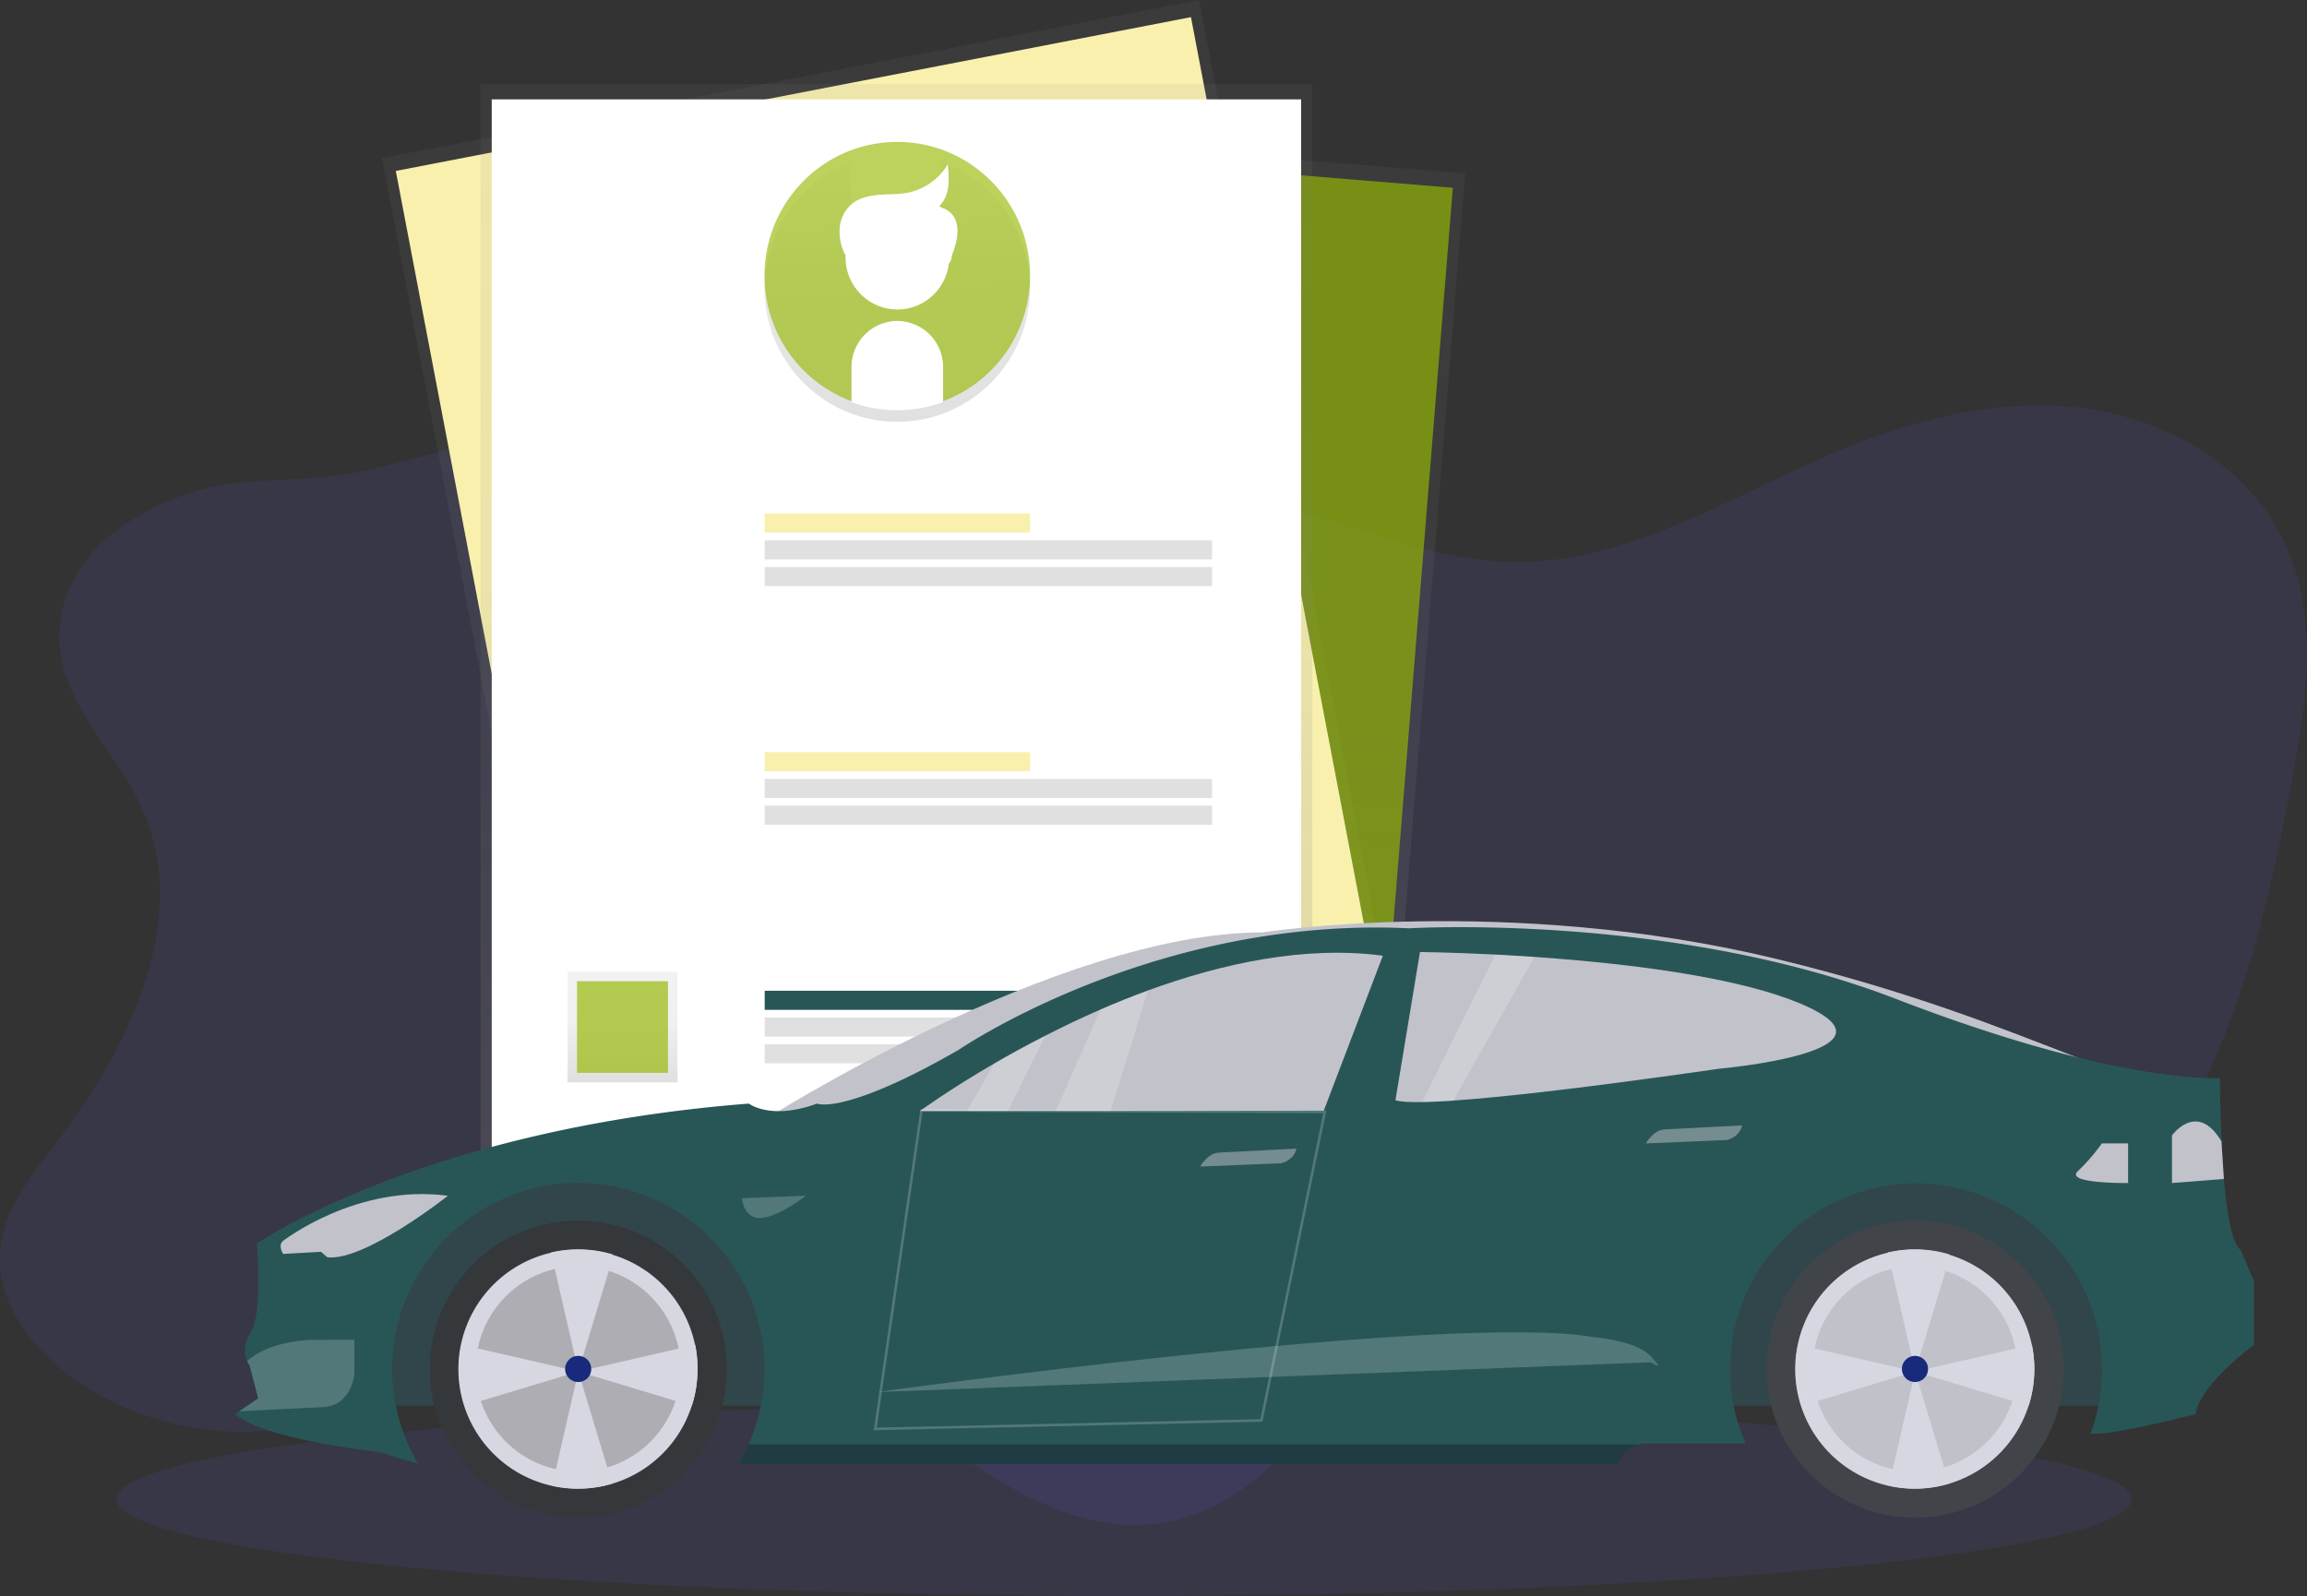 <?xml version="1.0" encoding="UTF-8" standalone="no"?>
<svg
   xmlns:dc="http://purl.org/dc/elements/1.1/"
   xmlns:cc="http://creativecommons.org/ns#"
   xmlns:rdf="http://www.w3.org/1999/02/22-rdf-syntax-ns#"
   xmlns:svg="http://www.w3.org/2000/svg"
   xmlns="http://www.w3.org/2000/svg"
   xmlns:xlink="http://www.w3.org/1999/xlink"
   xmlns:sodipodi="http://sodipodi.sourceforge.net/DTD/sodipodi-0.dtd"
   xmlns:inkscape="http://www.inkscape.org/namespaces/inkscape"
   id="062a65d4-6310-416e-8fb8-777315adf84b"
   data-name="Layer 1"
   width="1823.631"
   height="1262.018"
   viewBox="0 0 1823.631 1262.018"
   version="1.1"
   sodipodi:docname="main-show.svg"
   inkscape:version="0.92.4 (5da689c313, 2019-01-14)">
  <rect x="0" y="0" width="1823.631" height="1262.018" fill="#333333" stroke="none"/>
  <sodipodi:namedview
     pagecolor="#ffffff"
     bordercolor="#666666"
     borderopacity="1"
     objecttolerance="10"
     gridtolerance="10"
     guidetolerance="10"
     inkscape:pageopacity="0"
     inkscape:pageshadow="2"
     inkscape:window-width="1600"
     inkscape:window-height="838"
     id="namedview1542"
     showgrid="false"
     inkscape:zoom="0.31091811"
     inkscape:cx="838.70062"
     inkscape:cy="588.07881"
     inkscape:window-x="-8"
     inkscape:window-y="-8"
     inkscape:window-maximized="1"
     inkscape:current-layer="062a65d4-6310-416e-8fb8-777315adf84b" />
  <defs
     id="defs1481">
    <linearGradient
       id="7db19e5e-7cc3-41df-8a16-c81cf46c1195"
       x1="758.38"
       y1="801.59"
       x2="758.38"
       y2="131.56"
       gradientTransform="rotate(4.65,1291.924,-1733.373)"
       gradientUnits="userSpaceOnUse">
      <stop
         offset="0"
         stop-color="gray"
         stop-opacity="0.25"
         id="stop1463" />
      <stop
         offset="0.54"
         stop-color="gray"
         stop-opacity="0.12"
         id="stop1465" />
      <stop
         offset="1"
         stop-color="gray"
         stop-opacity="0.1"
         id="stop1467" />
    </linearGradient>
    <linearGradient
       id="87908c47-1c47-4a2f-b745-20cb7009bb75"
       x1="685.97"
       y1="797.2"
       x2="685.97"
       y2="126.94"
       gradientTransform="rotate(-10.87,147.515,1302.021)"
       xlink:href="#7db19e5e-7cc3-41df-8a16-c81cf46c1195" />
    <linearGradient
       id="f482b758-09b8-4320-b57c-ecd1bdf3658e"
       x1="517.93"
       y1="719.46"
       x2="517.93"
       y2="49.68"
       xlink:href="#7db19e5e-7cc3-41df-8a16-c81cf46c1195"
       gradientTransform="matrix(1.339,0,0,1.339,15.356,0)" />
    <linearGradient
       id="720977dd-28dd-4cd1-b9d4-02f8d793e7ce"
       x1="553.48"
       y1="380.79"
       x2="559.93"
       y2="535.01"
       gradientTransform="matrix(-1.339,0.013,-0.013,-1.339,1461.884,834.066)"
       gradientUnits="userSpaceOnUse">
      <stop
         offset="0"
         stop-opacity="0.12"
         id="stop1472" />
      <stop
         offset="0.55"
         stop-opacity="0.09"
         id="stop1474" />
      <stop
         offset="1"
         stop-opacity="0.02"
         id="stop1476" />
    </linearGradient>
    <linearGradient
       id="e8979000-d63e-4fe0-8af1-0dfdd65d3420"
       x1="356.17"
       y1="639.4"
       x2="356.17"
       y2="574"
       xlink:href="#7db19e5e-7cc3-41df-8a16-c81cf46c1195"
       gradientTransform="matrix(1.339,0,0,1.339,15.356,0)" />
    <linearGradient
       id="3889af47-bc7c-4009-b8ee-af9d60c73d61"
       x1="296"
       y1="675.66"
       x2="296"
       y2="478.3"
       xlink:href="#7db19e5e-7cc3-41df-8a16-c81cf46c1195"
       gradientTransform="translate(103.302,-65)" />
    <linearGradient
       gradientUnits="userSpaceOnUse"
       y2="513.71"
       x2="654.16"
       y1="770.88"
       x1="654.16"
       id="acc8b6a5-9f39-4130-a42e-d6ce30e2b206"
       gradientTransform="translate(1377.424,71.994)">
      <stop
         id="stop1940"
         stop-opacity="0.25"
         stop-color="gray"
         offset="0" />
      <stop
         id="stop1942"
         stop-opacity="0.12"
         stop-color="gray"
         offset="0.54" />
      <stop
         id="stop1944"
         stop-opacity="0.1"
         stop-color="gray"
         offset="1" />
    </linearGradient>
    <linearGradient
       inkscape:collect="always"
       xlink:href="#7db19e5e-7cc3-41df-8a16-c81cf46c1195"
       id="linearGradient2459"
       gradientUnits="userSpaceOnUse"
       gradientTransform="rotate(4.65,1291.924,-1733.373)"
       x1="758.38"
       y1="801.59"
       x2="758.38"
       y2="131.56" />
  </defs>
  <title
     id="title1483">files</title>
  <g
     id="g3926">
    <g
       transform="matrix(1.862,0,0,1.862,-2780.641,-198.373)"
       id="g2427">
      <path
         style="opacity:0.1;fill:#6c63ff"
         inkscape:connector-curvature="0"
         d="m 1553.884,450.224 c 20.84,47.07 -5.75,101.29 -37,142.16 -10.48,13.68 -22,28 -23.47,45.22 -1.75,21 12.47,40.31 29.35,52.93 30.77,23 72.81,30.11 109.43,18.51 31.65,-10 58.26,-32.67 90.18,-41.81 53.42,-15.29 110,10.06 155.71,41.63 32.35,22.34 67,49.5 106,44.73 27.46,-3.36 50.76,-22.63 66.56,-45.33 7.63,-11 14.27,-23.23 25.39,-30.63 6.61,-4.4 14.37,-6.73 22.14,-8.39 70.9,-15.15 146.13,21.83 216.09,2.81 47.25,-12.85 84.93,-50.2 108.35,-93.19 23.42,-42.99 34.36,-91.55 43.47,-139.66 6.47,-34.19 11.84,-71.08 -3,-102.54 -15.74,-33.28 -52.17,-53.45 -88.78,-57.22 -36.61,-3.77 -73.34,6.68 -107.07,21.42 -42.15,18.43 -83.46,44.23 -129.47,44.32 -31.33,0.06 -61.2,-12 -91.16,-21.13 -50.18,-15.33 -102.18,-22.95 -154.11,-29.98 -49.69,-6.73 -99.86,-13 -149.85,-9 -35.37,2.81 -66.6,16.33 -100.92,22.58 -22.37,4.08 -44.85,1 -66.8,7.91 -27,8.45 -54.84,28.06 -56.33,58.91 -1.41,29.33 24.23,50.76 35.29,75.75 z"
         id="path1951" />
      <ellipse
         style="opacity:0.1;fill:#6c63ff"
         cx="1970.474"
         cy="743.184"
         rx="427.67"
         ry="41.08"
         id="ellipse1983" />
    </g>
    <g
       id="g3859">
      <polygon
         style="fill:url(#linearGradient2459)"
         points="363.91,62.28 853.53,102.43 799.57,770 309.95,729.85 "
         id="polygon1485"
         transform="matrix(1.339,0,0,1.339,15.356,0)" />
      <polygon
         style="fill:url(#87908c47-1c47-4a2f-b745-20cb7009bb75)"
         points="214,93.34 696.42,0 821.86,657.75 339.44,751.09 "
         id="polygon1489"
         transform="matrix(1.339,0,0,1.339,15.356,0)" />
      <polygon
         points="793.7,760.47 317.27,721.39 369.78,71.81 846.21,110.88 "
         id="polygon1487"
         style="opacity:0.663;fill:#95b903;fill-opacity:1"
         transform="matrix(1.339,0,0,1.339,15.356,0)" />
      <polygon
         style="fill:#f9f0ae;fill-opacity:1"
         points="813.67,650.15 344.25,740.98 222.19,100.94 691.61,10.12 "
         id="polygon1491"
         transform="matrix(1.339,0,0,1.339,15.356,0)" />
      <rect
         style="fill:url(#f482b758-09b8-4320-b57c-ecd1bdf3658e);stroke-width:1.339"
         x="379.846"
         y="66.497"
         width="657.53"
         height="896.507"
         id="rect1493" />
      <rect
         style="fill:#ffffff;stroke-width:1.339"
         x="388.707"
         y="78.571"
         width="639.821"
         height="872.347"
         id="rect1495" />
      <path
         inkscape:connector-curvature="0"
         style="fill:url(#720977dd-28dd-4cd1-b9d4-02f8d793e7ce);stroke-width:1.339"
         d="m 604.314,229.086 c 0.696,58.372 48.253,105.127 106.211,104.404 57.957,-0.723 104.404,-48.601 103.681,-106.987 a 105.742,105.742 0 0 0 -70.606,-98.635 l 0.321,27.225 a 35.778,35.778 0 0 1 -35.109,36.314 v 0 a 35.765,35.765 0 0 1 -35.966,-35.363 l -0.321,-27.225 a 105.742,105.742 0 0 0 -68.21,100.268 z"
         id="path1497" />
      <path
         inkscape:connector-curvature="0"
         d="m 814.246,217.963 c 0,-58.386 -46.982,-105.742 -104.953,-105.742 -57.971,0 -104.953,47.33 -104.953,105.742 a 105.742,105.742 0 0 0 69.415,99.491 V 290.229 a 35.765,35.765 0 0 1 35.537,-35.792 v 0 a 35.765,35.765 0 0 1 35.537,35.792 v 27.239 a 105.742,105.742 0 0 0 69.415,-99.505 z"
         id="path1499"
         style="opacity:0.638;fill:#95b903;fill-opacity:1;stroke-width:1.339" />
      <ellipse
         style="fill:#ffffff;stroke:#ffffff;stroke-width:1.339;stroke-miterlimit:10"
         cx="709.36"
         cy="203.427"
         rx="40.343"
         ry="40.637"
         stroke-miterlimit="10"
         id="ellipse1501" />
      <path
         style="fill:#ffffff;stroke:#ffffff;stroke-width:1.339;stroke-miterlimit:10"
         inkscape:connector-curvature="0"
         d="m 709.293,254.437 v 0 a 35.765,35.765 0 0 0 -35.537,35.792 v 27.239 a 104.631,104.631 0 0 0 71.075,0 V 290.229 a 35.765,35.765 0 0 0 -35.537,-35.792 z"
         stroke-miterlimit="10"
         id="path1503" />
      <path
         style="fill:#ffffff;stroke:#ffffff;stroke-width:1.339;stroke-miterlimit:10"
         inkscape:connector-curvature="0"
         d="m 668.67,201.178 a 39.66,39.66 0 0 1 -4.297,-20.479 27.413,27.413 0 0 1 8.941,-18.538 c 5.876,-5.046 13.84,-6.826 21.537,-7.442 7.696,-0.616 15.5,-0.241 23.076,-1.753 a 48.186,48.186 0 0 0 30.786,-21.041 c 0.482,5.956 0.964,12.047 -0.174,17.883 -1.138,5.836 -4.136,11.645 -9.196,14.724 6.13,-2.851 5.461,3.842 4.136,7.844 3.038,3.694 10.414,4.31 10.788,9.088 0.375,4.778 0.308,9.718 -1.539,14.121 -1.847,4.404 0.134,12.18 -4.604,12.515"
         stroke-miterlimit="10"
         id="path1505" />
      <path
         style="fill:#ffffff;stroke-width:1.339"
         inkscape:connector-curvature="0"
         d="m 741.592,163.646 c 0,0 28.109,2.476 8.111,44.559"
         id="path1507" />
      <rect
         style="fill:url(#e8979000-d63e-4fe0-8af1-0dfdd65d3420);stroke-width:1.339"
         x="448.645"
         y="768.305"
         width="86.909"
         height="87.539"
         id="rect1509" />
      <rect
         x="456.128"
         y="775.854"
         width="71.918"
         height="72.44"
         id="rect1511"
         style="opacity:0.673;fill:#95b903;fill-opacity:1;stroke-width:1.339" />
      <rect
         style="fill:#f9f0ae;fill-opacity:1;stroke-width:1.339"
         x="604.475"
         y="406.077"
         width="209.771"
         height="15.098"
         id="rect1513" />
      <rect
         style="fill:#e0e0e0;stroke-width:1.339"
         x="604.475"
         y="427.212"
         width="353.621"
         height="15.098"
         id="rect1515" />
      <rect
         style="fill:#e0e0e0;stroke-width:1.339"
         x="604.475"
         y="448.334"
         width="353.621"
         height="15.098"
         id="rect1517" />
      <rect
         style="fill:#f9f0ae;fill-opacity:1;stroke-width:1.339"
         x="604.475"
         y="594.74"
         width="209.771"
         height="15.098"
         id="rect1519" />
      <rect
         style="fill:#e0e0e0;stroke-width:1.339"
         x="604.475"
         y="615.862"
         width="353.621"
         height="15.098"
         id="rect1521" />
      <rect
         style="fill:#e0e0e0;stroke-width:1.339"
         x="604.475"
         y="636.997"
         width="353.621"
         height="15.098"
         id="rect1523" />
      <rect
         style="fill:#285657;fill-opacity:1;stroke-width:1.339"
         x="604.475"
         y="783.39"
         width="209.771"
         height="15.098"
         id="rect1525" />
      <rect
         style="fill:#e0e0e0;stroke-width:1.339"
         x="604.475"
         y="804.525"
         width="353.621"
         height="15.098"
         id="rect1527" />
      <rect
         style="fill:#e0e0e0;stroke-width:1.339"
         x="604.475"
         y="825.66"
         width="353.621"
         height="15.098"
         id="rect1529" />
    </g>
    <g
       transform="translate(-3.8129755e-6,247.553)"
       id="g3672">
      <path
         style="fill:#c2c2cb;fill-opacity:1;stroke-width:1.995"
         inkscape:connector-curvature="0"
         d="m 602.097,639.15 c 0,0 233.913,-149.445 395.628,-149.445 0,0 194.692,-30.324 406.461,20.928 211.769,51.251 289.993,117.705 348.705,98.194 l -246.661,7.222 z"
         id="path2005" />
      <g
         id="g3633">
        <polygon
           transform="matrix(1.995,0,0,1.995,-24.386,-264.494)"
           id="polygon2009"
           points="172.26,486.83 293.86,454.5 867.68,469.58 867.68,565.6 152.6,565.6 "
           style="fill:#31464b;fill-opacity:1" />
        <path
           id="path2011"
           d="m 1781.724,765.682 v 50.154 c 0,0 -42.354,30.723 -46.204,54.783 0,0 -60.648,15.401 -77.964,15.401 -1.576,0 -3.292,0 -5.087,0.18 a 143.999,143.999 0 0 0 6.324,-22.324 147.031,147.031 0 1 0 -288.397,0 146.772,146.772 0 0 0 9.357,29.925 h -82.234 c 0,0 -0.758,0.259 -1.995,0.798 -4.409,1.995 -14.803,7.262 -16.299,15.541 H 597.713 l -13.965,-0.12 a 144.158,144.158 0 0 0 7.98,-15.441 142.463,142.463 0 0 0 9.696,-30.663 147.151,147.151 0 1 0 -291.409,-28.927 148.428,148.428 0 0 0 2.833,28.868 146.692,146.692 0 0 0 17.436,45.685 c -9.736,-2.374 -30.982,-9.117 -30.982,-9.117 0,0 -90.473,-9.616 -113.575,-29.925 l 3.491,-2.414 14.803,-10.115 -6.743,-25.935 a 15.96,15.96 0 0 1 -1.995,-3.551 c -1.796,-4.329 -3.372,-12.369 2.973,-22.464 9.616,-15.401 4.808,-70.264 4.808,-70.264 0,0 130.912,-90.473 388.885,-110.702 0,0 6.165,4.788 18.893,5.785 8.618,0.698 20.249,-0.359 35.032,-5.785 0,0 21.167,9.616 111.72,-42.354 0,0 154.034,-105.894 356.187,-96.239 0,0 207.919,-12.529 385.034,55.86 76.329,29.446 134.403,45.147 175.799,53.446 38.224,7.681 62.224,9.097 73.216,9.217 h 0.239 c 3.591,0 5.726,0 6.484,0 h 0.319 c 0,0 0,22.923 1.217,49.995 v 0.14 c 0.439,9.416 1.037,19.332 1.875,28.967 v 0.599 c 2.314,26.833 6.304,51.212 13.227,56.039 z"
           inkscape:connector-curvature="0"
           style="fill:#285657;fill-opacity:1;stroke-width:1.995" />
        <path
           id="path2013"
           d="m 223.871,733.563 c 0,0 57.995,-45.247 130.193,-35.611 0,0 -65.695,51.99 -95.301,48.618 l -5.047,-4.329 -29.925,1.676 c 0,0 -4.469,-6.982 0.08,-10.354 z"
           inkscape:connector-curvature="0"
           style="fill:#c2c2cb;fill-opacity:1;stroke-width:1.995" />
        <path
           id="path2015"
           d="m 280.17,811.847 v 26.713 c 0,0 -1.995,25.516 -25.037,26.474 l -65.835,3.252 14.783,-10.115 -6.743,-25.935 a 15.421,15.421 0 0 1 -1.995,-3.531 c 5.985,-5.506 20.09,-14.803 48.778,-16.798 z"
           inkscape:connector-curvature="0"
           style="opacity:0.2;fill:#ffffff;stroke-width:1.995" />
        <path
           id="path2017"
           d="m 586.522,699.887 50.533,-1.995 c 0,0 -20.449,16.12 -34.892,17.576 -14.444,1.456 -15.641,-15.581 -15.641,-15.581 z"
           inkscape:connector-curvature="0"
           style="opacity:0.2;fill:#ffffff;stroke-width:1.995" />
        <path
           id="path2019"
           d="m 692.895,853.183 c 0,0 456.994,-63.541 567.457,-43.331 0,0 32.479,2.175 44.768,15.162 12.289,12.987 0,4.569 0,4.569 z"
           inkscape:connector-curvature="0"
           style="opacity:0.2;fill:#ffffff;stroke-width:1.995" />
        <path
           id="path2021"
           d="m 948.713,674.85 c 0,0 5.785,-10.833 15.162,-11.072 l 60.887,-3.132 c 0,0 -0.958,8.419 -11.79,11.551 z"
           inkscape:connector-curvature="0"
           style="opacity:0.5;fill:#c2c2cb;fill-opacity:1;stroke-width:1.995" />
        <path
           id="path2023"
           d="m 1301.03,656.556 c 0,0 5.785,-10.833 15.162,-11.072 l 60.887,-3.212 c 0,0 -0.958,8.419 -11.79,11.551 z"
           inkscape:connector-curvature="0"
           style="opacity:0.5;fill:#c2c2cb;fill-opacity:1;stroke-width:1.995" />
        <path
           id="path2025"
           d="m 1093.131,508.128 -46.723,122.533 -168.457,0.18 H 834.579 796.854 764.236 727.288 c 0,0 22.504,-16.519 58.753,-37.566 11.97,-6.982 25.556,-14.444 40.299,-21.945 13.566,-6.943 28.169,-13.965 43.511,-20.628 11.97,-5.267 24.578,-10.334 37.466,-15.062 58.433,-21.366 124.109,-35.71 185.814,-27.511 z"
           inkscape:connector-curvature="0"
           style="fill:#c2c2cb;fill-opacity:1;stroke-width:1.995" />
        <path
           id="path2027"
           d="m 1357.827,597.604 c 0,0 -70.383,10.434 -137.555,18.154 -25.676,2.953 -50.872,5.506 -71.501,6.923 l -2.873,0.2 c -7.98,0.519 -15.381,0.858 -21.666,0.978 -9.975,0.18 -17.436,-0.259 -21.167,-1.456 l 19.411,-117.206 c 0,0 23.94,0.259 59.351,1.995 l 7.74,0.419 c 7.362,0.419 15.122,0.898 23.222,1.456 11.571,0.798 23.76,1.756 36.329,2.913 60.688,5.566 129.435,15.561 172.966,33.556 92.628,38.344 -64.259,52.069 -64.259,52.069 z"
           inkscape:connector-curvature="0"
           style="fill:#c2c2cb;fill-opacity:1;stroke-width:1.995" />
        <path
           id="path2029"
           d="m 1682.213,656.556 v 31.282 c 0,0 -50.533,0.718 -39.7,-9.376 a 154.832,154.832 0 0 0 19.012,-21.945 z"
           inkscape:connector-curvature="0"
           style="fill:#c2c2cb;fill-opacity:1;stroke-width:1.995" />
        <path
           id="path2031"
           d="m 1757.924,684.646 -41.037,3.212 v -37.606 c 0,0 19.012,-26.713 38.025,2.893 l 1.097,1.736 z"
           inkscape:connector-curvature="0"
           style="fill:#c2c2cb;fill-opacity:1;stroke-width:1.995" />
        <circle
           id="circle2033"
           r="117.445"
           cy="834.988"
           cx="457.186"
           style="fill:#34383b;fill-opacity:1;stroke-width:1.995" />
        <path
           id="path2035"
           d="m 551.39,834.889 a 94.523,94.523 0 1 1 -1.995,-19.152 94.722,94.722 0 0 1 1.995,19.152 z"
           inkscape:connector-curvature="0"
           style="fill:#d7d7e2;fill-opacity:1;stroke-width:1.995" />
        <ellipse
           id="ellipse2037"
           ry="81.176"
           rx="80.977"
           cy="834.869"
           cx="457.046"
           style="opacity:0.5;fill:#848484;fill-opacity:1;stroke-width:1.995" />
        <path
           id="path2039"
           d="m 484.138,744.256 v 3.431 l -26.952,89.236 -21.626,-94.144 a 94.742,94.742 0 0 1 48.578,1.476 z"
           inkscape:connector-curvature="0"
           style="fill:#d7d7e2;fill-opacity:1;stroke-width:1.995" />
        <path
           id="path2041"
           d="m 483.939,925.561 a 94.762,94.762 0 0 1 -47.501,1.636 L 457.166,836.924 Z"
           inkscape:connector-curvature="0"
           style="fill:#d7d7e2;fill-opacity:1;stroke-width:1.995" />
        <path
           id="path2043"
           d="m 551.39,834.889 a 94.722,94.722 0 0 1 -4.509,29.007 h -0.379 l -89.236,-26.952 92.289,-21.187 a 95.241,95.241 0 0 1 1.835,19.132 z"
           inkscape:connector-curvature="0"
           style="fill:#d7d7e2;fill-opacity:1;stroke-width:1.995" />
        <path
           id="path2045"
           d="m 457.186,836.924 -89.236,26.952 h -0.698 a 95.52,95.52 0 0 1 -2.574,-48.199 z"
           inkscape:connector-curvature="0"
           style="fill:#d7d7e2;fill-opacity:1;stroke-width:1.995" />
        <circle
           id="circle2047"
           r="10.354"
           cy="834.869"
           cx="457.046"
           style="fill:#182a7c;stroke-width:1.995" />
        <circle
           id="circle2049"
           r="117.445"
           cy="834.988"
           cx="1513.875"
           style="fill:#414448;fill-opacity:1;stroke-width:1.995" />
        <path
           id="path2051"
           d="m 1608.099,834.889 a 94.523,94.523 0 1 1 -1.995,-19.152 94.722,94.722 0 0 1 1.995,19.152 z"
           inkscape:connector-curvature="0"
           style="fill:#d7d7e2;fill-opacity:1;stroke-width:1.995" />
        <ellipse
           id="ellipse2053"
           ry="81.176"
           rx="80.977"
           cy="834.869"
           cx="1513.756"
           style="opacity:0.5;fill:#adadb3;fill-opacity:1;stroke-width:1.995" />
        <path
           id="path2055"
           d="m 1540.828,744.256 v 3.431 l -26.952,89.236 -21.626,-94.144 a 94.742,94.742 0 0 1 48.578,1.476 z"
           inkscape:connector-curvature="0"
           style="fill:#d7d7e2;fill-opacity:1;stroke-width:1.995" />
        <path
           id="path2057"
           d="m 1540.649,925.561 a 94.762,94.762 0 0 1 -47.501,1.636 l 20.728,-90.274 z"
           inkscape:connector-curvature="0"
           style="fill:#d7d7e2;fill-opacity:1;stroke-width:1.995" />
        <path
           id="path2059"
           d="m 1608.099,834.889 a 94.722,94.722 0 0 1 -4.509,29.007 h -0.459 l -89.256,-26.972 92.289,-21.187 a 95.241,95.241 0 0 1 1.935,19.152 z"
           inkscape:connector-curvature="0"
           style="fill:#d7d7e2;fill-opacity:1;stroke-width:1.995" />
        <path
           id="path2061"
           d="m 1513.876,836.924 -89.236,26.952 h -0.698 a 95.52,95.52 0 0 1 -2.574,-48.199 z"
           inkscape:connector-curvature="0"
           style="fill:#d7d7e2;fill-opacity:1;stroke-width:1.995" />
        <circle
           id="circle2063"
           r="10.354"
           cy="834.869"
           cx="1513.756"
           style="fill:#182a7c;stroke-width:1.995" />
        <path
           id="path2065"
           d="m 826.36,571.449 -29.506,59.471 h -32.618 l 21.805,-37.526 c 12.03,-6.982 25.576,-14.424 40.319,-21.945 z"
           inkscape:connector-curvature="0"
           style="opacity:0.2;fill:#ffffff;stroke-width:1.995" />
        <path
           id="path2067"
           d="m 907.317,535.759 -29.386,95.101 h -43.371 l 35.311,-80.079 c 12.05,-5.227 24.578,-10.254 37.446,-15.022 z"
           inkscape:connector-curvature="0"
           style="opacity:0.2;fill:#ffffff;stroke-width:1.995" />
        <path
           id="path2069"
           d="m 1212.831,509.166 -64.019,113.535 -2.873,0.2 c -7.98,0.519 -15.381,0.858 -21.666,0.978 l 57.596,-116.568 7.74,0.419 c 7.262,0.399 15.082,0.878 23.222,1.436 z"
           inkscape:connector-curvature="0"
           style="opacity:0.2;fill:#ffffff;stroke-width:1.995" />
        <polygon
           transform="matrix(1.995,0,0,1.995,-24.386,-264.494)"
           id="polygon2071"
           stroke-miterlimit="10"
           points="512.03,571.47 537.15,449.18 377.34,448.63 359.02,574.82 "
           style="opacity:0.2;fill:none;stroke:#ffffff;stroke-miterlimit:10" />
        <path
           id="path2073"
           d="m 1295.543,894.519 c -4.409,1.995 -14.803,7.262 -16.299,15.541 H 597.713 l -13.965,-0.12 a 144.158,144.158 0 0 0 7.98,-15.441 z"
           inkscape:connector-curvature="0"
           style="opacity:0.5;fill:#182132;fill-opacity:1;stroke-width:1.995" />
        <path
           id="path2119"
           d="m 1010.039,788.585 h -0.698 c 0,0 22.942,-6.184 0.698,0 z"
           inkscape:connector-curvature="0"
           style="opacity:0.1;stroke-width:1.995" />
        <path
           id="path2123"
           d="m 1199.704,904.115 v 3.391 a 7.381,7.381 0 0 1 0,-3.391 z"
           inkscape:connector-curvature="0"
           style="opacity:0.1;stroke-width:1.995" />
      </g>
    </g>
  </g>
</svg>
